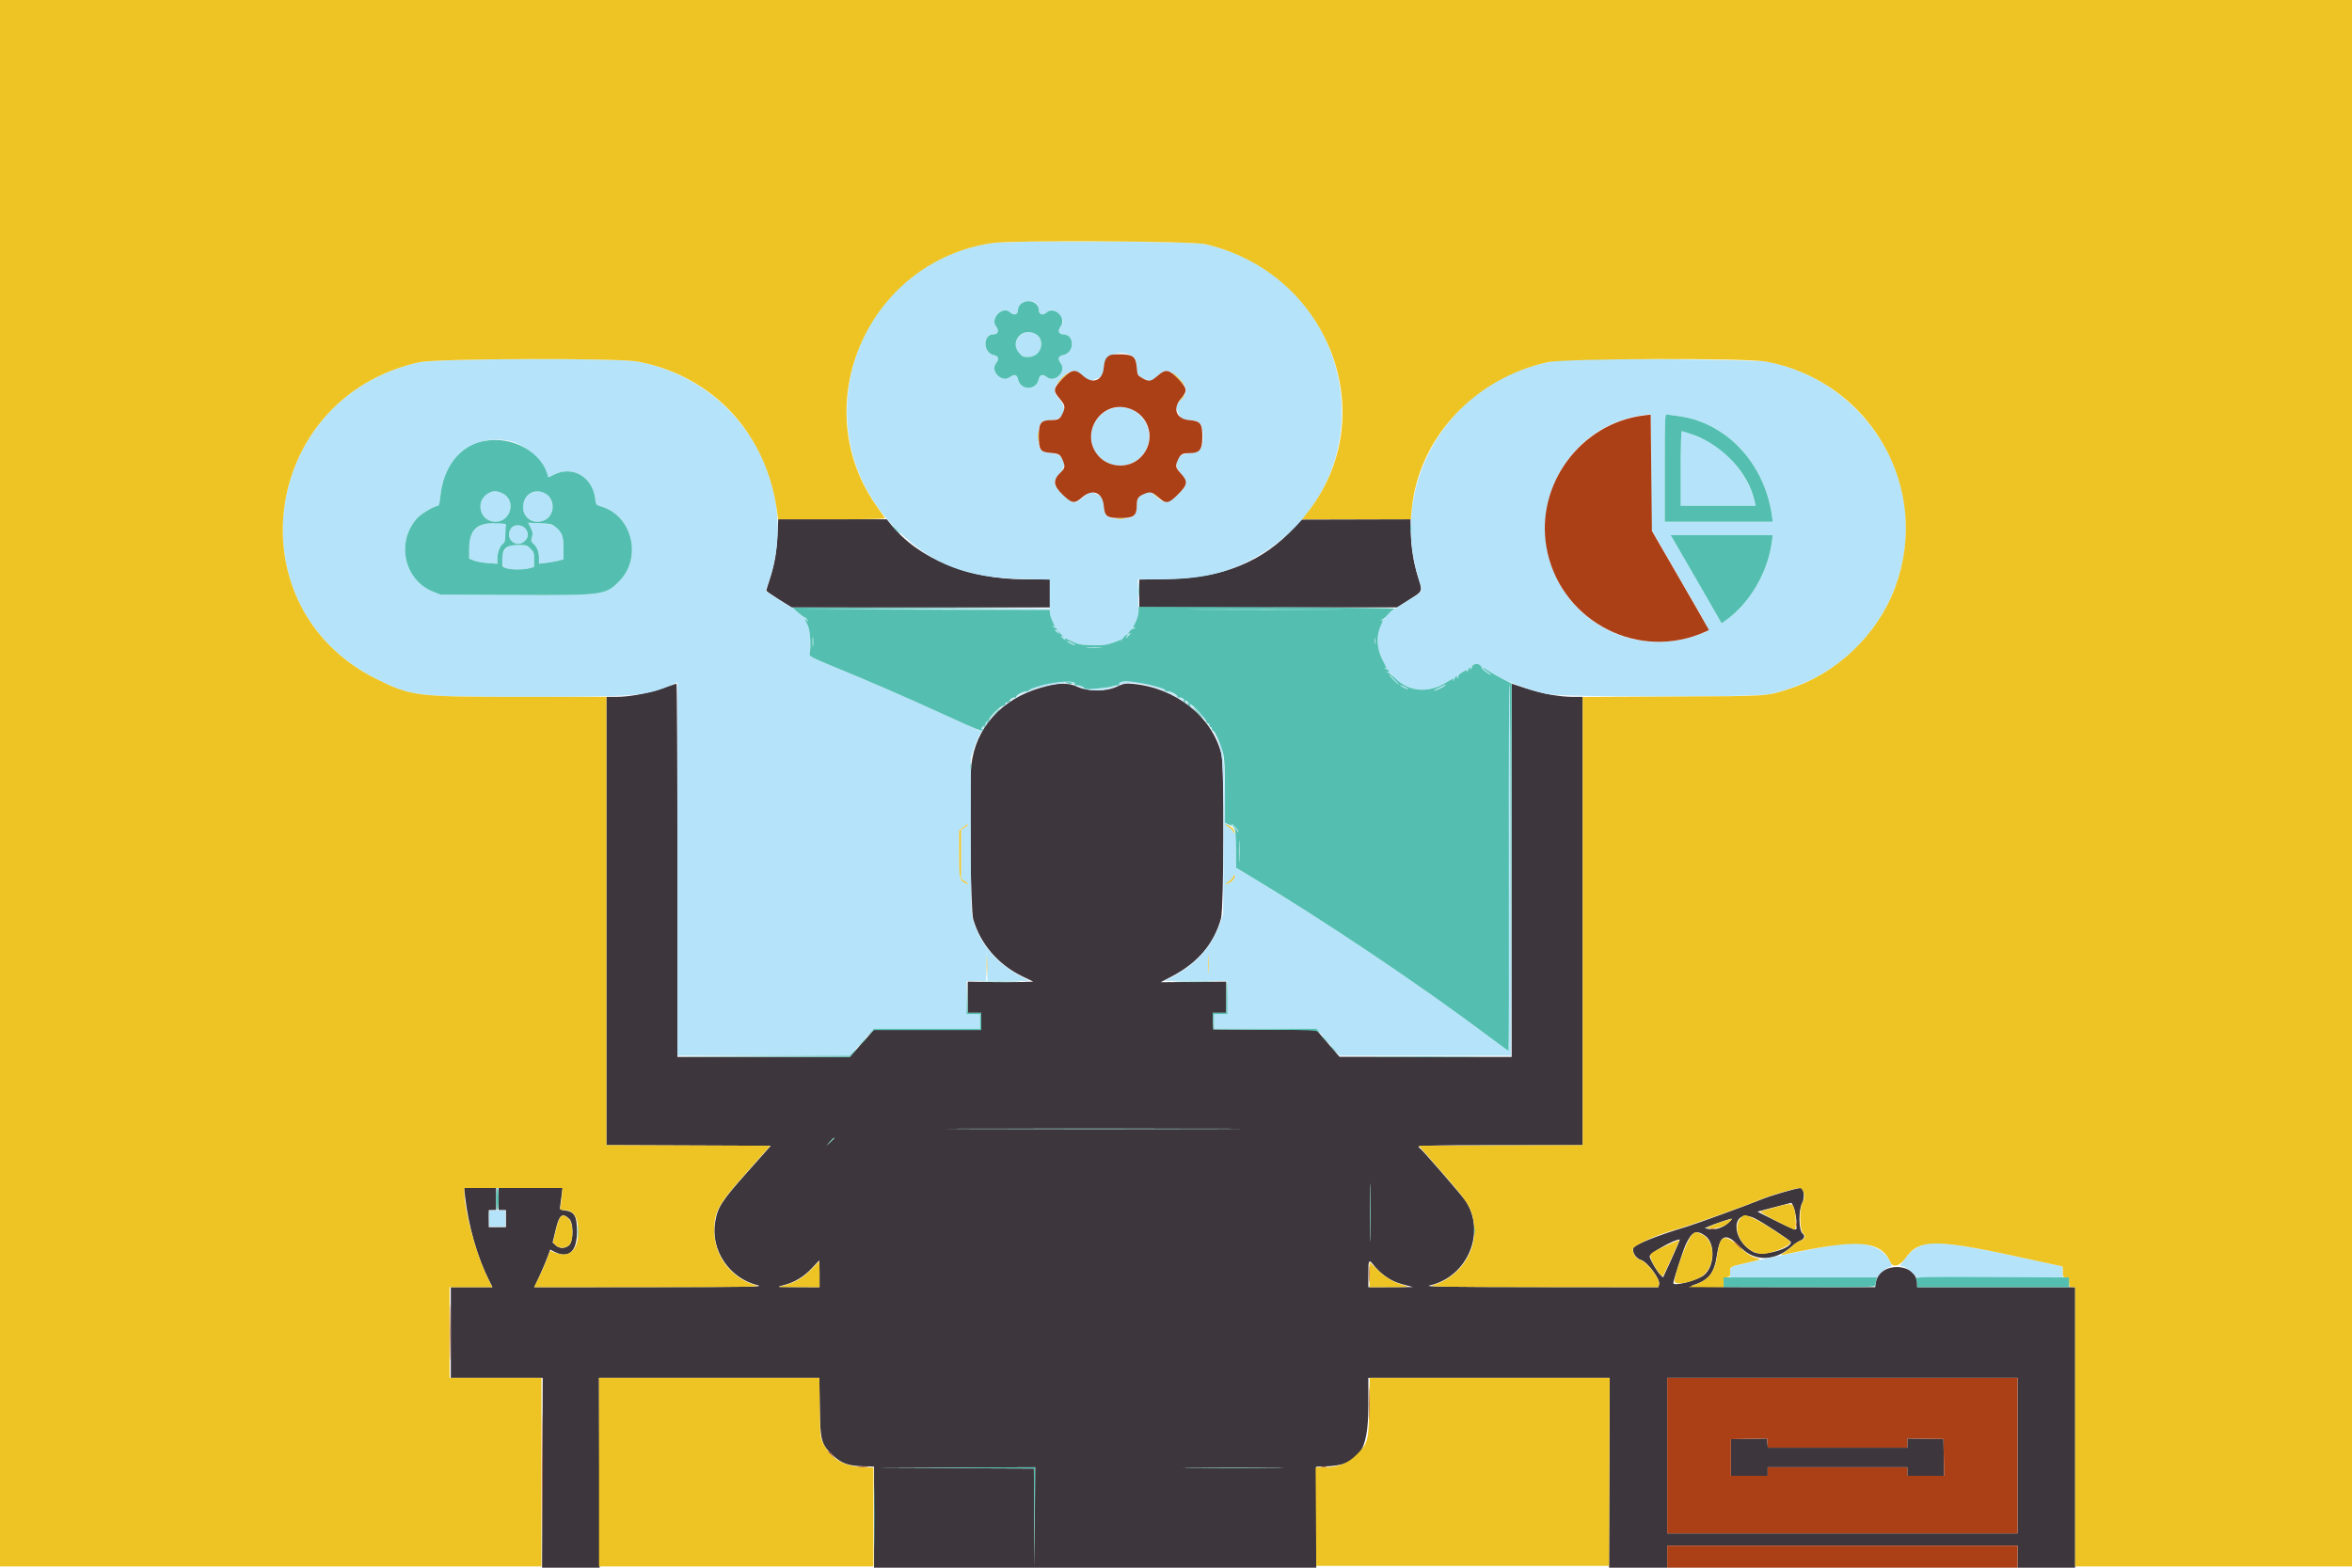 <svg id="svg" version="1.1" xmlns="http://www.w3.org/2000/svg" xmlns:xlink="http://www.w3.org/1999/xlink" width="400" height="266.667" viewBox="0, 0, 400,266.667"><g id="svgg"><path id="path0" d="M132.234 90.990 C 132.102 93.898,131.716 96.071,130.875 98.640 C 130.573 99.560,130.324 100.383,130.320 100.469 C 130.316 100.555,131.290 101.235,132.484 101.979 L 134.656 103.333 156.599 103.333 L 178.542 103.333 178.542 100.938 L 178.542 98.542 174.396 98.542 C 164.720 98.542,156.229 95.073,151.501 89.188 L 150.814 88.333 141.584 88.333 L 132.355 88.333 132.234 90.990 M220.208 89.637 C 214.869 95.495,208.102 98.277,198.698 98.482 L 193.750 98.589 193.750 100.961 L 193.750 103.333 215.677 103.323 L 237.604 103.313 239.688 101.984 C 242.038 100.483,241.947 100.723,241.151 98.125 C 240.396 95.665,239.993 93.136,239.940 90.542 L 239.896 88.334 230.625 88.357 L 221.354 88.380 220.208 89.637 M112.604 117.092 C 109.899 118.010,107.017 118.542,104.755 118.542 L 103.125 118.542 103.125 156.665 L 103.125 194.789 117.105 194.842 L 131.085 194.896 127.099 199.375 C 122.727 204.288,122.053 205.333,121.627 207.864 C 120.819 212.671,124.045 217.457,128.882 218.628 C 129.966 218.890,127.890 218.926,110.483 218.941 L 90.862 218.958 91.758 217.031 C 92.252 215.971,92.862 214.532,93.115 213.833 L 93.575 212.562 94.332 212.948 C 96.713 214.162,98.125 212.894,98.125 209.540 C 98.125 206.845,97.715 206.115,96.080 205.895 C 95.183 205.775,95.182 205.774,95.290 205.023 C 95.350 204.609,95.459 203.779,95.532 203.177 L 95.664 202.083 90.228 202.083 L 84.792 202.083 84.792 203.958 L 84.792 205.833 85.417 205.833 L 86.042 205.833 86.042 207.292 L 86.042 208.750 84.583 208.750 L 83.125 208.750 83.125 207.292 L 83.125 205.833 83.750 205.833 L 84.375 205.833 84.375 203.958 L 84.375 202.083 81.652 202.083 L 78.928 202.083 79.062 203.281 C 79.653 208.556,81.155 213.823,83.243 217.944 L 83.757 218.958 80.212 218.958 L 76.667 218.958 76.667 226.667 L 76.667 234.375 84.483 234.375 L 92.299 234.375 92.243 250.521 L 92.188 266.667 97.083 266.667 L 101.979 266.667 101.925 250.521 L 101.870 234.375 120.606 234.375 L 139.342 234.375 139.411 239.323 C 139.491 245.122,139.669 245.751,141.778 247.678 C 143.168 248.949,144.279 249.336,146.771 249.418 L 148.646 249.479 148.646 258.073 L 148.646 266.667 186.250 266.667 L 223.854 266.667 223.854 258.073 L 223.854 249.479 225.208 249.443 C 231.089 249.287,232.708 247.066,232.708 239.159 L 232.708 234.375 253.232 234.375 L 273.755 234.375 273.700 250.521 L 273.646 266.667 278.594 266.667 L 283.542 266.667 283.542 264.792 L 283.542 262.917 313.333 262.917 L 343.125 262.917 343.125 264.792 L 343.125 266.667 348.021 266.667 L 352.917 266.667 352.917 242.813 L 352.917 218.958 339.479 218.958 L 326.042 218.958 326.042 218.364 C 326.042 214.729,319.617 214.507,319.039 218.122 L 318.905 218.958 302.942 218.944 C 289.755 218.933,287.124 218.885,287.813 218.667 C 290.590 217.789,291.526 216.637,291.991 213.530 C 292.535 209.892,293.503 209.573,296.042 212.192 C 298.425 214.652,301.899 214.567,304.763 211.981 C 305.197 211.588,305.805 211.171,306.115 211.054 C 306.865 210.768,307.051 210.232,306.545 209.811 C 305.892 209.268,305.851 205.825,306.483 204.653 C 306.981 203.730,306.793 202.081,306.190 202.085 C 305.510 202.088,300.982 203.422,299.398 204.085 C 297.390 204.925,288.381 208.210,286.771 208.688 C 281.777 210.173,277.867 211.761,277.749 212.351 C 277.597 213.108,278.262 214.079,279.105 214.332 C 280.187 214.656,282.378 217.602,282.166 218.447 L 282.038 218.958 262.009 218.937 C 245.696 218.920,242.192 218.868,243.125 218.661 C 249.589 217.223,252.802 209.598,249.209 204.222 C 248.602 203.314,241.701 195.367,241.412 195.243 C 240.534 194.867,242.835 194.792,255.208 194.792 L 269.167 194.792 269.167 156.667 L 269.167 118.542 267.552 118.541 C 265.240 118.540,262.405 118.029,259.556 117.100 L 257.083 116.293 257.083 148.042 L 257.083 179.792 242.448 179.779 L 227.813 179.765 225.854 177.489 L 223.896 175.213 215.125 175.158 L 206.354 175.104 206.293 173.698 L 206.231 172.292 207.386 172.292 L 208.542 172.292 208.542 169.635 L 208.542 166.979 202.969 167.028 L 197.396 167.078 199.301 166.081 C 203.721 163.769,206.463 160.533,207.653 156.227 C 208.142 154.456,208.218 130.284,207.740 128.333 C 206.172 121.927,199.992 117.003,192.668 116.322 C 191.396 116.204,191.125 116.251,189.951 116.793 C 188.038 117.676,185.088 117.677,183.177 116.794 C 181.614 116.073,179.945 116.125,176.960 116.991 C 170.276 118.927,165.879 123.853,165.192 130.173 C 164.806 133.721,165.062 154.818,165.509 156.354 C 166.752 160.619,169.776 164.119,173.955 166.127 L 175.729 166.979 173.750 167.040 C 172.661 167.073,170.154 167.073,168.177 167.040 L 164.583 166.979 164.583 169.635 L 164.583 172.292 165.729 172.292 L 166.875 172.292 166.875 173.750 L 166.875 175.208 157.727 175.208 L 148.579 175.208 146.553 177.500 L 144.527 179.792 129.868 179.792 L 115.208 179.792 115.208 148.021 C 115.208 130.547,115.138 116.265,115.052 116.283 C 114.966 116.301,113.865 116.665,112.604 117.092 M206.198 192.031 C 195.112 192.061,176.971 192.061,165.885 192.031 C 154.799 192.001,163.870 191.977,186.042 191.977 C 208.214 191.977,217.284 192.001,206.198 192.031 M141.875 193.607 C 141.875 193.643,141.570 193.947,141.198 194.284 L 140.521 194.896 141.133 194.219 C 141.703 193.588,141.875 193.446,141.875 193.607 M233.073 210.260 C 233.039 212.466,233.011 210.661,233.011 206.250 C 233.011 201.839,233.039 200.034,233.073 202.240 C 233.106 204.445,233.106 208.055,233.073 210.260 M305.055 205.365 C 305.423 206.295,305.698 208.755,305.472 209.091 C 305.363 209.254,304.303 208.822,302.099 207.717 L 298.886 206.107 300.537 205.668 C 304.055 204.733,304.483 204.621,304.613 204.602 C 304.686 204.592,304.885 204.935,305.055 205.365 M298.333 207.195 C 299.547 207.751,304.579 211.047,304.582 211.288 C 304.594 212.442,299.765 213.750,298.271 212.998 C 294.296 210.996,294.357 205.375,298.333 207.195 M96.809 207.328 C 97.581 208.053,97.534 211.237,96.743 211.860 C 96.027 212.423,95.153 212.408,94.500 211.823 L 93.978 211.354 94.519 209.115 C 95.120 206.625,95.634 206.224,96.809 207.328 M293.923 208.014 C 293.037 208.838,291.713 209.261,290.646 209.061 L 289.901 208.921 290.627 208.601 C 291.513 208.212,294.191 207.312,294.479 207.307 C 294.594 207.305,294.343 207.623,293.923 208.014 M289.994 210.204 C 291.733 211.442,291.632 215.386,289.824 216.883 C 288.720 217.795,284.583 218.874,284.583 218.248 C 284.583 217.820,286.163 212.894,286.643 211.824 C 287.687 209.496,288.469 209.118,289.994 210.204 M284.317 214.060 L 282.834 217.286 282.405 216.884 C 281.845 216.358,280.704 214.419,280.547 213.726 C 280.437 213.243,284.662 210.855,285.660 210.836 C 285.737 210.835,285.132 212.285,284.317 214.060 M139.375 216.667 L 139.375 218.958 135.677 218.941 C 132.031 218.924,131.996 218.919,133.201 218.628 C 135.055 218.179,136.702 217.197,138.060 215.732 C 138.726 215.012,139.294 214.413,139.323 214.399 C 139.352 214.386,139.375 215.406,139.375 216.667 M235.007 216.629 C 236.267 217.648,237.208 218.122,238.781 218.534 L 240.313 218.935 236.510 218.947 L 232.708 218.958 232.708 216.806 C 232.708 214.250,232.774 214.137,233.629 215.217 C 233.990 215.673,234.610 216.309,235.007 216.629 M343.125 247.604 L 343.125 260.833 313.333 260.833 L 283.542 260.833 283.542 247.604 L 283.542 234.375 313.333 234.375 L 343.125 234.375 343.125 247.604 M297.448 244.745 L 294.375 244.803 294.375 247.922 L 294.375 251.042 297.500 251.042 L 300.625 251.042 300.625 250.313 L 300.625 249.583 312.500 249.583 L 324.375 249.583 324.375 250.313 L 324.375 251.042 327.505 251.042 L 330.636 251.042 330.578 247.905 L 330.521 244.768 327.448 244.728 L 324.375 244.688 324.375 245.469 L 324.375 246.250 312.512 246.250 L 300.649 246.250 300.585 245.469 L 300.521 244.688 297.448 244.745 M175.992 258.073 L 175.942 266.563 175.885 258.179 L 175.829 249.795 162.341 249.740 L 148.854 249.684 162.448 249.634 L 176.042 249.583 175.992 258.073 M216.719 249.739 C 212.909 249.771,206.674 249.771,202.865 249.739 C 199.055 249.708,202.172 249.682,209.792 249.682 C 217.411 249.682,220.529 249.708,216.719 249.739 " stroke="none" fill="#3d363d" fill-rule="evenodd"></path><path id="path1" d="M168.445 41.367 C 144.952 45.083,135.744 73.947,152.809 90.384 C 158.690 96.048,164.416 98.268,173.698 98.482 L 178.542 98.594 178.542 101.066 L 178.542 103.538 156.846 103.592 C 135.300 103.645,135.144 103.643,134.398 103.218 C 133.476 102.694,130.208 100.603,130.208 100.537 C 130.208 100.511,130.445 99.794,130.735 98.943 C 136.351 82.453,125.843 64.800,108.450 61.504 C 105.134 60.875,74.237 60.969,71.315 61.616 C 44.323 67.594,39.513 103.348,64.063 115.523 C 69.995 118.465,70.638 118.540,90.000 118.540 C 108.196 118.539,109.948 118.389,114.323 116.456 L 115.208 116.065 115.208 147.824 L 115.208 179.583 129.877 179.583 L 144.546 179.583 146.572 177.292 L 148.598 175.000 157.632 175.000 L 166.667 175.000 166.667 173.750 L 166.667 172.500 165.521 172.500 L 164.375 172.500 164.375 169.688 L 164.375 166.875 166.035 166.875 L 167.696 166.875 167.761 164.219 L 167.826 161.563 167.871 164.219 L 167.917 166.875 171.510 166.870 L 175.104 166.864 173.634 166.083 C 169.499 163.888,166.763 160.687,165.487 156.552 C 165.133 155.405,165.104 154.328,165.104 142.083 L 165.104 128.854 165.670 127.188 C 167.706 121.186,173.198 117.052,180.197 116.252 C 181.864 116.062,182.013 116.079,183.023 116.573 C 185.347 117.710,187.649 117.713,190.116 116.584 C 193.475 115.046,201.256 118.078,204.725 122.277 C 208.051 126.301,208.156 126.941,208.081 142.708 L 208.021 155.521 207.433 157.186 C 206.061 161.066,203.468 163.972,199.491 166.083 L 198.021 166.864 203.385 166.870 L 208.750 166.875 208.750 169.688 L 208.750 172.500 207.604 172.500 L 206.458 172.500 206.458 173.750 L 206.458 175.000 215.167 175.000 L 223.876 175.000 225.844 177.286 L 227.813 179.571 242.396 179.577 L 256.979 179.583 256.926 147.917 C 256.896 130.500,256.803 116.250,256.717 116.250 C 256.632 116.250,256.587 130.312,256.616 147.500 C 256.645 164.687,256.619 178.750,256.556 178.750 C 256.494 178.750,255.158 177.783,253.586 176.600 C 241.705 167.659,225.211 156.584,211.932 148.630 L 210.219 147.604 210.217 144.375 C 210.215 142.215,210.282 141.249,210.417 141.458 C 210.548 141.661,210.620 141.681,210.622 141.514 C 210.624 141.372,210.336 140.950,209.982 140.576 C 209.629 140.202,209.400 140.013,209.474 140.156 C 209.639 140.477,209.537 140.482,208.878 140.181 L 208.362 139.946 208.294 134.192 C 208.205 126.734,207.729 125.223,204.299 121.532 C 200.600 117.551,193.124 114.808,190.099 116.322 C 187.867 117.439,185.266 117.449,183.074 116.348 C 179.373 114.489,171.001 118.215,167.326 123.355 L 166.640 124.314 160.351 121.452 C 153.564 118.364,147.820 115.874,141.563 113.309 C 138.292 111.968,137.618 111.621,137.683 111.312 C 137.976 109.913,137.788 107.147,137.342 106.310 C 136.799 105.290,136.737 104.957,137.199 105.533 C 137.509 105.920,137.513 105.918,137.293 105.463 C 137.166 105.202,136.988 105.034,136.898 105.090 C 136.807 105.146,136.418 104.868,136.034 104.471 L 135.335 103.750 156.938 103.750 L 178.542 103.750 178.546 104.219 C 178.549 104.477,178.736 105.096,178.963 105.596 C 179.447 106.662,179.459 106.740,179.115 106.541 C 178.963 106.454,178.927 106.471,179.028 106.581 C 179.123 106.685,179.303 106.771,179.427 106.771 C 179.551 106.771,179.696 106.901,179.749 107.060 C 179.815 107.259,179.756 107.297,179.558 107.181 C 179.400 107.088,179.449 107.215,179.668 107.464 C 180.111 107.970,180.407 108.094,180.000 107.604 C 179.514 107.018,179.920 107.290,180.534 107.961 C 180.870 108.329,180.958 108.494,180.729 108.329 C 180.317 108.031,180.317 108.033,180.709 108.493 C 181.129 108.985,181.374 109.119,181.129 108.723 C 181.049 108.594,181.067 108.528,181.169 108.577 C 183.380 109.649,183.457 109.669,185.625 109.751 C 187.774 109.832,188.559 109.687,190.503 108.851 C 190.807 108.720,190.861 108.745,190.731 108.955 C 190.614 109.144,190.641 109.181,190.815 109.074 C 190.955 108.987,191.016 108.863,190.951 108.798 C 190.804 108.651,191.449 107.917,191.724 107.917 C 191.835 107.917,191.800 108.081,191.646 108.281 C 191.493 108.482,191.622 108.419,191.933 108.141 C 192.523 107.615,192.735 107.254,192.188 107.708 C 192.016 107.851,191.875 107.877,191.875 107.766 C 191.875 107.527,192.530 106.904,192.778 106.907 C 192.873 106.909,193.014 106.840,193.090 106.755 C 193.167 106.670,193.112 106.667,192.969 106.750 C 192.602 106.961,192.641 106.776,193.177 105.773 C 193.614 104.956,193.641 104.680,193.583 101.719 L 193.521 98.542 197.235 98.542 C 204.269 98.542,208.673 97.538,213.438 94.848 C 236.746 81.689,231.365 47.693,205.000 41.539 C 202.834 41.033,171.488 40.886,168.445 41.367 M176.394 51.790 C 176.544 51.995,176.667 52.420,176.667 52.734 C 176.667 53.520,177.370 53.737,178.000 53.145 C 178.684 52.502,179.235 52.607,180.080 53.542 C 180.951 54.507,180.991 54.744,180.402 55.492 C 179.832 56.216,180.025 56.875,180.808 56.875 C 182.789 56.875,182.808 59.985,180.830 60.390 C 179.944 60.571,179.818 61.021,180.425 61.842 C 181.425 63.195,179.371 65.192,178.049 64.151 C 177.309 63.570,176.819 63.703,176.649 64.531 C 176.258 66.444,173.533 66.444,173.142 64.531 C 172.972 63.700,172.505 63.579,171.716 64.163 C 170.365 65.162,168.353 63.117,169.390 61.799 C 169.972 61.059,169.839 60.569,169.010 60.399 C 167.160 60.021,167.114 56.875,168.959 56.875 C 169.767 56.875,169.968 56.228,169.389 55.492 C 168.345 54.165,170.542 51.970,171.765 53.119 C 172.431 53.745,173.125 53.536,173.125 52.709 C 173.125 51.401,175.600 50.705,176.394 51.790 M173.417 57.167 C 171.991 58.592,172.878 60.729,174.896 60.729 C 175.730 60.729,175.954 60.633,176.475 60.049 C 178.378 57.920,175.435 55.148,173.417 57.167 M192.357 60.451 C 193.103 60.848,193.320 61.294,193.327 62.448 C 193.334 63.730,193.645 64.136,194.945 64.565 L 195.822 64.855 196.761 63.990 C 198.168 62.693,198.868 62.760,200.450 64.342 C 202.032 65.924,202.099 66.624,200.802 68.031 L 199.937 68.969 200.227 69.847 C 200.655 71.146,201.062 71.457,202.344 71.465 C 204.098 71.476,204.583 72.101,204.583 74.350 C 204.583 76.384,204.116 76.935,202.264 77.082 C 200.070 77.258,199.368 78.956,200.833 80.545 C 202.100 81.919,202.016 82.515,200.331 84.134 C 198.660 85.738,197.857 85.771,196.474 84.291 C 195.915 83.692,195.514 83.628,194.645 83.999 C 193.541 84.470,193.333 84.779,193.333 85.958 C 193.333 87.792,192.792 88.229,190.521 88.229 C 188.249 88.229,187.708 87.792,187.708 85.958 C 187.708 84.779,187.501 84.470,186.396 83.999 C 185.500 83.616,185.241 83.686,184.221 84.583 C 182.833 85.806,182.334 85.737,180.694 84.097 C 179.041 82.444,178.965 81.893,180.208 80.545 C 181.664 78.965,180.971 77.258,178.802 77.083 C 176.880 76.928,176.563 76.531,176.563 74.282 C 176.563 72.003,176.971 71.458,178.682 71.458 C 180.829 71.458,181.658 69.618,180.237 68.004 C 178.974 66.569,179.032 65.963,180.583 64.367 C 182.154 62.752,182.861 62.681,184.287 63.996 C 185.218 64.854,185.244 64.863,186.002 64.598 C 187.533 64.064,187.708 63.857,187.708 62.583 C 187.708 60.536,190.293 59.351,192.357 60.451 M265.543 61.257 C 247.497 63.425,235.814 81.371,241.288 98.516 C 242.017 100.800,242.191 100.470,239.306 102.271 L 237.258 103.549 215.556 103.595 L 193.854 103.641 215.277 103.748 L 236.700 103.854 236.112 104.375 L 235.524 104.896 235.938 104.375 L 236.351 103.854 235.780 104.359 C 235.193 104.877,235.025 105.138,235.444 104.879 C 235.587 104.791,235.641 104.847,235.583 105.023 C 235.530 105.182,235.385 105.313,235.260 105.313 C 235.136 105.313,234.957 105.398,234.861 105.502 C 234.760 105.612,234.797 105.629,234.948 105.542 C 235.293 105.343,235.282 105.405,234.769 106.566 C 234.048 108.195,234.148 110.287,235.029 112.042 C 235.944 113.866,235.933 113.834,235.600 113.641 C 235.430 113.543,235.384 113.553,235.486 113.665 C 235.582 113.769,235.761 113.854,235.885 113.854 C 236.010 113.854,236.155 113.984,236.208 114.144 C 236.274 114.342,236.213 114.380,236.017 114.266 C 235.847 114.168,235.800 114.178,235.903 114.290 C 235.998 114.394,236.139 114.481,236.215 114.482 C 236.483 114.489,236.875 114.818,236.875 115.038 C 236.875 115.174,236.734 115.152,236.510 114.983 C 236.310 114.831,236.516 115.101,236.969 115.583 C 237.760 116.424,238.246 116.794,237.708 116.146 C 237.564 115.972,237.541 115.833,237.657 115.833 C 237.936 115.833,238.362 116.360,238.208 116.514 C 238.141 116.581,238.372 116.783,238.720 116.964 C 239.625 117.432,239.833 117.354,238.958 116.875 C 238.015 116.359,238.175 116.359,239.533 116.875 C 241.610 117.664,243.810 117.411,245.858 116.147 C 247.126 115.365,247.404 115.265,247.166 115.677 C 247.079 115.828,247.096 115.865,247.206 115.764 C 247.310 115.668,247.396 115.489,247.396 115.365 C 247.396 115.240,247.526 115.095,247.685 115.042 C 247.878 114.978,247.920 115.035,247.809 115.213 C 247.700 115.390,247.727 115.430,247.888 115.330 C 248.022 115.247,248.083 115.100,248.023 115.003 C 247.963 114.907,248.230 114.632,248.617 114.393 C 249.420 113.897,249.674 113.844,249.458 114.219 C 249.371 114.370,249.388 114.406,249.498 114.306 C 249.602 114.210,249.688 114.030,249.688 113.906 C 249.688 113.782,249.818 113.637,249.977 113.584 C 250.175 113.518,250.214 113.578,250.100 113.775 C 250.001 113.945,250.011 113.991,250.123 113.889 C 250.227 113.793,250.313 113.633,250.313 113.533 C 250.313 113.041,251.119 112.749,251.604 113.067 C 251.866 113.239,252.033 113.455,251.975 113.549 C 251.883 113.697,252.464 114.193,253.281 114.666 C 253.897 115.022,253.474 114.575,252.802 114.160 C 252.394 113.908,252.107 113.657,252.162 113.602 C 252.217 113.547,252.667 113.779,253.162 114.119 C 255.393 115.650,259.587 117.309,263.125 118.061 C 265.799 118.630,298.345 118.637,300.971 118.070 C 323.587 113.186,331.894 85.944,315.729 69.672 C 311.494 65.408,306.493 62.716,300.621 61.538 C 298.654 61.144,268.499 60.902,265.543 61.257 M189.524 69.395 C 185.504 70.338,184.215 75.339,187.308 77.987 C 190.511 80.729,195.428 78.466,195.412 74.257 C 195.400 71.095,192.496 68.697,189.524 69.395 M280.833 80.223 L 280.833 90.029 285.617 98.311 C 291.355 108.243,290.876 107.134,289.646 107.652 C 277.130 112.924,263.335 104.184,262.773 90.625 C 262.365 80.776,269.559 72.014,279.167 70.659 C 279.911 70.554,280.591 70.457,280.677 70.442 C 280.763 70.428,280.833 74.830,280.833 80.223 M285.104 70.733 C 293.424 71.678,300.109 78.685,301.349 87.760 L 301.484 88.750 292.304 88.750 L 283.125 88.750 283.125 79.569 C 283.125 70.926,283.146 70.395,283.490 70.490 C 283.690 70.545,284.417 70.655,285.104 70.733 M285.833 79.688 L 285.833 86.042 292.204 86.042 L 298.575 86.042 298.432 85.365 C 297.667 81.742,294.481 77.445,291.044 75.403 C 289.736 74.626,286.602 73.333,286.027 73.333 C 285.912 73.333,285.833 75.921,285.833 79.688 M86.708 75.026 C 89.468 75.611,92.655 78.619,93.239 81.191 C 93.245 81.215,93.706 81.005,94.264 80.722 C 97.347 79.161,100.751 81.124,101.206 84.725 C 101.354 85.887,101.358 85.893,102.272 86.163 C 107.569 87.725,109.266 94.930,105.273 98.910 C 102.934 101.241,102.626 101.281,87.456 101.207 L 74.896 101.146 73.646 100.643 C 68.703 98.656,67.296 92.184,70.932 88.159 C 71.636 87.379,73.881 86.042,74.486 86.042 C 74.647 86.042,74.788 85.497,74.878 84.531 C 75.514 77.691,80.477 73.704,86.708 75.026 M82.979 83.950 C 80.731 85.320,81.639 88.750,84.249 88.750 C 87.004 88.750,87.840 84.897,85.315 83.842 C 84.349 83.438,83.774 83.465,82.979 83.950 M90.302 83.865 C 88.523 84.743,88.468 87.537,90.211 88.439 C 91.982 89.355,93.958 88.221,93.958 86.288 C 93.958 84.206,92.103 82.976,90.302 83.865 M81.667 89.421 C 80.325 90.101,79.792 91.228,79.792 93.388 L 79.792 95.021 80.569 95.346 C 80.997 95.525,82.075 95.721,82.965 95.782 L 84.583 95.893 84.583 95.023 C 84.583 93.998,85.008 92.879,85.551 92.475 C 85.852 92.251,85.938 91.910,85.941 90.938 C 85.943 90.250,85.990 89.547,86.045 89.375 C 86.231 88.797,82.828 88.833,81.667 89.421 M90.255 89.789 C 90.610 90.507,90.647 90.780,90.470 91.359 C 90.285 91.960,90.314 92.114,90.669 92.436 C 91.333 93.037,91.667 93.865,91.667 94.914 L 91.667 95.891 92.848 95.752 C 93.498 95.675,94.436 95.511,94.932 95.386 L 95.833 95.159 95.833 93.235 C 95.833 90.084,94.898 89.106,91.773 88.991 L 89.825 88.919 90.255 89.789 M87.036 89.740 C 85.599 91.376,87.743 93.526,89.280 91.989 C 89.905 91.364,89.933 90.652,89.360 89.924 C 88.834 89.256,87.550 89.154,87.036 89.740 M301.333 92.135 C 300.668 97.364,297.520 102.711,293.425 105.569 L 292.787 106.014 288.750 98.997 C 286.529 95.137,284.579 91.768,284.415 91.510 L 284.119 91.042 292.796 91.042 L 301.473 91.042 301.333 92.135 M86.026 93.317 C 85.080 94.263,85.109 96.310,86.073 96.646 C 86.901 96.935,89.029 96.940,90.052 96.656 L 90.833 96.439 90.833 95.183 C 90.833 93.303,90.182 92.708,88.125 92.708 C 86.756 92.708,86.585 92.758,86.026 93.317 M138.192 109.167 C 138.192 109.911,138.229 110.216,138.276 109.844 C 138.322 109.471,138.322 108.862,138.276 108.490 C 138.229 108.117,138.192 108.422,138.192 109.167 M233.803 109.063 C 233.805 109.521,233.848 109.684,233.897 109.425 C 233.947 109.166,233.945 108.791,233.893 108.591 C 233.841 108.392,233.800 108.604,233.803 109.063 M181.458 109.061 C 181.458 109.203,182.734 109.836,182.829 109.740 C 182.874 109.695,182.584 109.502,182.185 109.312 C 181.785 109.121,181.458 109.008,181.458 109.061 M184.948 110.154 C 185.549 110.196,186.534 110.196,187.135 110.154 C 187.737 110.112,187.245 110.077,186.042 110.077 C 184.839 110.077,184.346 110.112,184.948 110.154 M244.688 116.993 C 244.115 117.269,243.767 117.496,243.915 117.497 C 244.220 117.500,245.833 116.711,245.833 116.558 C 245.833 116.433,245.914 116.402,244.688 116.993 M164.145 140.685 L 163.438 141.162 163.438 145.313 L 163.438 149.463 164.145 149.940 C 164.894 150.444,164.867 150.583,164.101 150.174 C 163.184 149.686,163.139 149.454,163.132 145.279 L 163.125 141.287 163.766 140.748 C 164.119 140.451,164.507 140.208,164.630 140.208 C 164.753 140.208,164.535 140.423,164.145 140.685 M209.430 140.509 C 209.990 140.568,210.209 140.892,210.063 141.447 C 209.933 141.946,209.931 141.946,209.765 141.496 C 209.673 141.248,209.290 140.846,208.913 140.604 C 208.537 140.362,208.417 140.233,208.646 140.317 C 208.875 140.401,209.228 140.488,209.430 140.509 M210.708 144.792 C 210.708 146.453,210.740 147.133,210.780 146.302 C 210.819 145.471,210.819 144.112,210.780 143.281 C 210.740 142.451,210.708 143.130,210.708 144.792 M209.900 149.362 C 209.824 149.601,209.492 149.936,209.162 150.106 C 208.279 150.563,208.119 150.482,208.928 149.989 C 209.313 149.754,209.677 149.376,209.736 149.148 C 209.796 148.920,209.888 148.777,209.941 148.830 C 209.995 148.883,209.976 149.123,209.900 149.362 M205.571 165.356 C 205.531 166.134,205.498 165.552,205.498 164.063 C 205.497 162.573,205.530 161.936,205.571 162.648 C 205.611 163.359,205.612 164.578,205.571 165.356 M83.215 206.109 C 83.152 206.271,83.130 206.908,83.165 207.525 L 83.229 208.646 84.583 208.646 L 85.938 208.646 85.938 207.292 L 85.938 205.938 84.633 205.875 C 83.656 205.829,83.299 205.888,83.215 206.109 M311.979 211.778 C 308.441 212.347,295.477 215.062,294.667 215.403 C 294.325 215.547,294.231 215.771,294.231 216.439 L 294.231 217.292 306.705 217.292 L 319.179 217.292 319.812 216.571 C 320.160 216.174,320.761 215.736,321.146 215.596 C 321.834 215.348,321.842 215.332,321.545 214.758 C 320.068 211.902,317.050 210.962,311.979 211.778 M327.361 211.658 C 326.143 211.948,324.829 212.897,323.956 214.116 L 323.103 215.307 323.747 215.474 C 324.101 215.566,324.751 216.012,325.192 216.466 L 325.993 217.292 338.413 217.292 L 350.833 217.292 350.833 216.354 C 350.833 215.839,350.795 215.417,350.748 215.417 C 350.701 215.417,348.568 214.956,346.008 214.392 C 333.924 211.731,329.671 211.108,327.361 211.658 " stroke="none" fill="#b5e4fa" fill-rule="evenodd"></path><path id="path2" d="M0.000 133.229 L 0.000 266.458 46.042 266.458 L 92.083 266.458 92.083 250.417 L 92.083 234.375 84.271 234.375 L 76.458 234.375 76.458 226.667 L 76.458 218.958 80.087 218.958 L 83.716 218.958 82.979 217.448 C 80.907 213.202,78.958 206.020,78.958 202.630 L 78.958 202.083 87.313 202.083 L 95.667 202.083 95.527 203.594 C 95.450 204.424,95.340 205.268,95.284 205.469 C 95.201 205.760,95.311 205.833,95.830 205.833 C 97.588 205.833,98.333 206.954,98.333 209.597 C 98.333 212.736,96.757 214.073,94.276 213.037 L 93.566 212.740 93.002 214.234 C 92.691 215.057,92.075 216.456,91.633 217.344 L 90.829 218.958 110.258 218.945 C 127.428 218.933,129.560 218.897,128.590 218.635 C 124.423 217.514,121.448 213.660,121.463 209.405 C 121.476 206.045,122.095 204.926,127.005 199.389 L 130.990 194.896 117.057 194.842 L 103.125 194.789 103.125 156.665 L 103.125 118.542 88.698 118.541 C 70.811 118.540,69.927 118.432,64.063 115.523 C 39.513 103.348,44.323 67.594,71.315 61.616 C 74.237 60.969,105.134 60.875,108.450 61.504 C 121.378 63.954,130.546 73.931,132.195 87.344 L 132.317 88.333 141.483 88.333 C 148.362 88.333,150.612 88.273,150.501 88.093 C 150.419 87.960,149.841 87.140,149.215 86.270 C 136.849 69.055,147.545 44.455,168.748 41.345 C 172.180 40.842,202.711 41.005,205.000 41.539 C 226.117 46.465,235.319 70.786,222.299 87.258 L 221.449 88.333 230.696 88.333 L 239.943 88.333 240.086 86.752 C 241.182 74.653,250.603 64.403,263.190 61.616 C 266.164 60.957,297.009 60.876,300.409 61.518 C 318.180 64.873,328.574 83.171,322.270 100.000 C 319.280 107.980,312.399 114.563,304.323 117.170 C 300.354 118.451,301.032 118.406,284.427 118.486 L 269.167 118.559 269.167 156.674 L 269.167 194.789 255.225 194.842 L 241.284 194.896 245.219 199.375 C 249.532 204.285,250.236 205.387,250.646 207.872 C 251.428 212.607,248.315 217.346,243.560 218.657 C 242.770 218.875,246.028 218.924,262.319 218.940 L 282.035 218.958 282.139 218.415 C 282.312 217.510,280.113 214.672,278.946 214.293 C 278.232 214.062,277.767 213.420,277.659 212.518 C 277.592 211.954,281.513 210.118,284.643 209.249 C 287.148 208.552,297.129 205.028,299.282 204.079 C 300.826 203.399,305.283 202.088,306.062 202.085 C 306.763 202.082,307.139 203.712,306.609 204.455 C 305.975 205.344,306.021 209.235,306.673 209.842 C 307.199 210.332,307.009 210.734,306.078 211.107 C 305.657 211.276,305.125 211.625,304.896 211.884 C 304.667 212.143,304.057 212.632,303.542 212.972 C 302.850 213.427,302.741 213.559,303.125 213.475 C 315.977 210.664,319.780 210.921,321.508 214.713 C 321.959 215.702,323.084 215.389,324.076 213.999 C 326.492 210.612,329.102 210.659,346.008 214.390 C 348.568 214.954,350.701 215.417,350.748 215.417 C 350.795 215.417,350.833 215.839,350.833 216.354 C 350.833 217.215,350.876 217.292,351.354 217.292 C 351.823 217.292,351.875 217.375,351.875 218.125 C 351.875 218.875,351.927 218.958,352.396 218.958 L 352.917 218.958 352.917 242.708 L 352.917 266.458 376.458 266.458 L 400.000 266.458 400.000 133.229 L 400.000 0.000 200.000 0.000 L 0.000 0.000 0.000 133.229 M180.625 64.271 C 180.119 64.786,179.752 65.208,179.809 65.208 C 179.866 65.208,180.327 64.786,180.833 64.271 C 181.339 63.755,181.707 63.333,181.649 63.333 C 181.592 63.333,181.131 63.755,180.625 64.271 M200.313 64.375 C 200.877 64.948,201.385 65.417,201.443 65.417 C 201.500 65.417,201.085 64.948,200.521 64.375 C 199.957 63.802,199.448 63.333,199.391 63.333 C 199.333 63.333,199.748 63.802,200.313 64.375 M200.716 67.969 L 200.104 68.646 200.781 68.034 C 201.154 67.697,201.458 67.393,201.458 67.357 C 201.458 67.196,201.286 67.338,200.716 67.969 M176.527 74.271 C 176.528 75.073,176.565 75.376,176.610 74.943 C 176.655 74.511,176.655 73.855,176.609 73.485 C 176.563 73.115,176.526 73.469,176.527 74.271 M196.042 83.815 C 196.042 83.851,196.346 84.156,196.719 84.492 L 197.396 85.104 196.784 84.427 C 196.214 83.796,196.042 83.654,196.042 83.815 M189.952 88.276 C 190.326 88.322,190.889 88.321,191.202 88.274 C 191.515 88.226,191.208 88.188,190.521 88.190 C 189.833 88.191,189.577 88.230,189.952 88.276 M163.766 140.748 L 163.125 141.287 163.132 145.279 C 163.139 149.454,163.184 149.686,164.101 150.174 C 164.867 150.583,164.894 150.444,164.145 149.940 L 163.438 149.463 163.438 145.313 L 163.438 141.162 164.145 140.685 C 164.535 140.423,164.753 140.208,164.630 140.208 C 164.507 140.208,164.119 140.451,163.766 140.748 M208.913 140.627 C 209.290 140.857,209.682 141.255,209.786 141.512 C 209.889 141.769,209.977 141.839,209.980 141.667 C 209.989 141.258,209.592 140.753,209.024 140.451 C 208.266 140.047,208.182 140.181,208.913 140.627 M209.736 149.148 C 209.677 149.376,209.313 149.754,208.928 149.989 C 208.119 150.482,208.279 150.563,209.162 150.106 C 209.711 149.823,210.175 149.063,209.941 148.830 C 209.888 148.777,209.796 148.920,209.736 149.148 M205.498 164.063 C 205.498 165.552,205.531 166.134,205.571 165.356 C 205.612 164.578,205.611 163.359,205.571 162.648 C 205.530 161.936,205.497 162.573,205.498 164.063 M167.789 164.271 C 167.790 165.760,167.823 166.342,167.863 165.564 C 167.903 164.786,167.903 163.567,167.862 162.856 C 167.822 162.145,167.789 162.781,167.789 164.271 M302.083 205.306 C 300.766 205.665,299.547 206.010,299.375 206.074 C 299.102 206.175,304.787 209.167,305.252 209.167 C 305.475 209.167,305.452 206.966,305.219 205.960 C 304.904 204.602,304.772 204.575,302.083 205.306 M295.956 207.308 C 294.375 209.187,296.579 212.955,299.449 213.278 C 300.896 213.442,304.839 211.832,304.467 211.230 C 304.237 210.859,299.866 208.044,298.507 207.393 C 296.663 206.509,296.629 206.508,295.956 207.308 M94.568 209.109 L 94.033 211.343 94.532 211.842 C 95.142 212.453,96.350 212.356,96.927 211.650 C 97.544 210.895,97.446 208.052,96.780 207.386 C 95.633 206.239,95.170 206.600,94.568 209.109 M293.229 207.702 C 292.542 207.909,291.557 208.271,291.042 208.504 L 290.104 208.929 291.206 208.944 C 292.390 208.959,293.562 208.492,294.251 207.731 C 294.469 207.489,294.610 207.299,294.564 207.308 C 294.517 207.316,293.917 207.494,293.229 207.702 M287.753 210.056 C 286.915 210.948,284.792 216.611,284.792 217.953 C 284.792 218.665,287.554 218.205,289.250 217.211 C 291.742 215.750,291.900 211.172,289.498 210.009 C 288.395 209.475,288.297 209.478,287.753 210.056 M292.623 211.094 C 292.456 211.352,292.214 212.359,292.085 213.333 C 291.688 216.328,290.687 217.670,288.167 218.585 L 287.188 218.941 290.156 218.950 L 293.125 218.958 293.125 218.139 C 293.125 217.403,293.183 217.313,293.690 217.253 C 294.196 217.194,294.253 217.106,294.237 216.402 C 294.216 215.423,294.132 215.470,297.165 214.788 C 299.255 214.318,299.580 214.196,299.063 214.077 C 297.890 213.807,297.188 213.373,295.696 211.999 C 294.024 210.460,293.192 210.215,292.623 211.094 M283.125 211.987 C 281.294 212.823,280.714 213.183,280.663 213.517 C 280.554 214.237,282.466 217.391,282.807 217.053 C 282.995 216.866,285.660 211.004,285.583 210.944 C 285.549 210.917,284.443 211.387,283.125 211.987 M138.083 215.819 C 136.683 217.275,135.412 218.065,133.667 218.565 L 132.396 218.929 135.885 218.943 L 139.375 218.958 139.375 216.771 C 139.375 215.568,139.352 214.584,139.323 214.584 C 139.294 214.585,138.736 215.141,138.083 215.819 M232.917 216.814 L 232.917 218.958 236.406 218.945 C 239.798 218.931,239.865 218.923,238.805 218.637 C 237.059 218.167,235.662 217.348,234.242 215.962 L 232.917 214.670 232.917 216.814 M101.875 250.417 L 101.875 266.458 125.208 266.458 L 148.542 266.458 148.542 258.049 L 148.542 249.640 146.563 249.537 C 143.347 249.368,141.272 248.083,139.960 245.445 C 139.504 244.530,139.476 244.215,139.414 239.427 L 139.348 234.375 120.612 234.375 L 101.875 234.375 101.875 250.417 M232.867 239.219 C 232.767 245.076,232.657 245.499,230.733 247.427 C 229.211 248.953,227.589 249.583,225.184 249.583 L 223.745 249.583 223.800 257.969 L 223.854 266.354 248.750 266.354 L 273.646 266.354 273.699 250.365 L 273.753 234.375 253.351 234.375 L 232.950 234.375 232.867 239.219 " stroke="none" fill="#eec424" fill-rule="evenodd"></path><path id="path3" d="M188.847 60.396 C 188.109 60.714,187.816 61.276,187.708 62.578 C 187.532 64.721,185.816 65.405,184.247 63.958 C 182.873 62.692,182.276 62.776,180.658 64.461 C 179.104 66.079,179.051 66.475,180.208 67.813 C 181.094 68.836,181.190 69.217,180.793 70.146 C 180.323 71.247,180.011 71.458,178.850 71.458 C 177.026 71.458,176.667 71.902,176.667 74.159 C 176.667 76.541,176.915 76.898,178.663 77.037 C 180.078 77.149,180.327 77.299,180.741 78.290 C 181.170 79.316,181.120 79.638,180.432 80.298 C 178.990 81.679,179.077 82.579,180.813 84.234 C 182.332 85.684,182.744 85.725,184.087 84.562 C 185.810 83.071,187.526 83.766,187.709 86.030 C 187.857 87.852,188.227 88.125,190.553 88.125 C 192.821 88.125,193.333 87.729,193.333 85.979 C 193.333 84.778,193.536 84.472,194.645 83.999 C 195.597 83.593,196.050 83.705,197.003 84.583 C 198.297 85.775,198.732 85.712,200.347 84.097 C 202.001 82.444,202.076 81.893,200.833 80.545 C 199.938 79.574,199.863 79.299,200.249 78.395 C 200.720 77.291,201.029 77.083,202.208 77.083 C 204.037 77.083,204.479 76.540,204.479 74.295 C 204.479 72.008,204.168 71.614,202.239 71.458 C 200.050 71.282,199.366 69.508,200.833 67.813 C 201.991 66.475,201.937 66.079,200.384 64.461 C 198.777 62.788,198.236 62.712,196.820 63.958 C 195.731 64.918,195.417 64.961,194.271 64.314 C 193.464 63.858,193.434 63.802,193.333 62.552 C 193.185 60.716,192.762 60.337,190.779 60.267 C 189.950 60.237,189.080 60.296,188.847 60.396 M191.925 69.452 C 195.627 70.567,196.723 75.171,193.925 77.854 C 192.002 79.697,188.774 79.617,186.938 77.682 C 183.451 74.007,187.093 67.998,191.925 69.452 M279.545 70.667 C 268.812 72.008,261.133 82.413,262.999 93.085 C 265.098 105.096,277.676 112.255,289.005 107.886 C 289.896 107.542,290.625 107.214,290.625 107.157 C 290.625 107.100,288.445 103.286,285.781 98.683 L 280.938 90.313 280.833 80.416 L 280.729 70.519 279.545 70.667 M305.465 208.333 C 305.465 208.734,305.508 208.898,305.560 208.698 C 305.613 208.497,305.613 208.169,305.560 207.969 C 305.508 207.768,305.465 207.932,305.465 208.333 M290.885 209.102 C 291.086 209.154,291.414 209.154,291.615 209.102 C 291.815 209.050,291.651 209.007,291.250 209.007 C 290.849 209.007,290.685 209.050,290.885 209.102 M295.417 211.771 C 295.805 212.172,296.170 212.500,296.228 212.500 C 296.285 212.500,296.014 212.172,295.625 211.771 C 295.236 211.370,294.871 211.042,294.814 211.042 C 294.757 211.042,295.028 211.370,295.417 211.771 M232.786 216.771 C 232.787 218.031,232.821 218.520,232.863 217.857 C 232.904 217.194,232.904 216.163,232.862 215.565 C 232.820 214.968,232.786 215.510,232.786 216.771 M76.553 226.667 C 76.553 230.964,76.580 232.721,76.614 230.573 C 76.648 228.424,76.648 224.909,76.614 222.760 C 76.580 220.612,76.553 222.370,76.553 226.667 M92.182 250.313 C 92.182 259.135,92.208 262.714,92.240 258.266 C 92.271 253.817,92.271 246.598,92.239 242.224 C 92.208 237.850,92.182 241.490,92.182 250.313 M232.797 238.854 C 232.797 241.375,232.827 242.378,232.864 241.082 C 232.901 239.787,232.900 237.724,232.864 236.499 C 232.827 235.273,232.797 236.333,232.797 238.854 M283.542 247.604 L 283.542 260.833 313.333 260.833 L 343.125 260.833 343.125 247.604 L 343.125 234.375 313.333 234.375 L 283.542 234.375 283.542 247.604 M312.512 246.250 L 324.375 246.250 324.375 245.469 L 324.375 244.688 327.448 244.728 L 330.521 244.768 330.578 247.905 L 330.636 251.042 327.505 251.042 L 324.375 251.042 324.375 250.313 L 324.375 249.583 312.500 249.583 L 300.625 249.583 300.625 250.313 L 300.625 251.042 297.500 251.042 L 294.375 251.042 294.375 247.922 L 294.375 244.803 297.448 244.745 L 300.521 244.688 300.585 245.469 L 300.649 246.250 312.512 246.250 M140.833 246.940 C 140.833 246.976,141.138 247.281,141.510 247.617 L 142.188 248.229 141.576 247.552 C 141.005 246.921,140.833 246.779,140.833 246.940 M145.985 249.525 C 146.355 249.571,147.011 249.572,147.443 249.527 C 147.876 249.482,147.573 249.444,146.771 249.443 C 145.969 249.442,145.615 249.479,145.985 249.525 M224.742 249.522 C 225.001 249.572,225.376 249.570,225.575 249.518 C 225.775 249.466,225.563 249.425,225.104 249.428 C 224.646 249.430,224.483 249.473,224.742 249.522 M283.542 264.792 L 283.542 266.667 313.333 266.667 L 343.125 266.667 343.125 264.792 L 343.125 262.917 313.333 262.917 L 283.542 262.917 283.542 264.792 " stroke="none" fill="#ab4017" fill-rule="evenodd"></path><path id="path4" d="M173.698 51.661 C 173.312 51.966,173.125 52.308,173.125 52.709 C 173.125 53.536,172.431 53.745,171.765 53.119 C 170.542 51.970,168.345 54.165,169.389 55.492 C 169.968 56.228,169.767 56.875,168.959 56.875 C 167.114 56.875,167.160 60.021,169.010 60.399 C 169.839 60.569,169.972 61.059,169.390 61.799 C 168.353 63.117,170.365 65.162,171.716 64.163 C 172.505 63.579,172.972 63.700,173.142 64.531 C 173.533 66.444,176.258 66.444,176.649 64.531 C 176.819 63.703,177.309 63.570,178.049 64.151 C 179.371 65.192,181.425 63.195,180.425 61.842 C 179.818 61.021,179.944 60.571,180.830 60.390 C 182.808 59.985,182.789 56.875,180.808 56.875 C 180.025 56.875,179.832 56.216,180.402 55.492 C 181.473 54.131,179.255 51.965,178.000 53.145 C 177.370 53.737,176.667 53.520,176.667 52.734 C 176.667 51.399,174.858 50.746,173.698 51.661 M176.011 56.755 C 177.937 57.751,177.101 60.729,174.896 60.729 C 174.062 60.729,173.838 60.633,173.316 60.049 C 171.677 58.214,173.805 55.614,176.011 56.755 M283.125 79.569 L 283.125 88.750 292.304 88.750 L 301.484 88.750 301.349 87.760 C 300.109 78.685,293.424 71.678,285.104 70.733 C 284.417 70.655,283.690 70.545,283.490 70.490 C 283.146 70.395,283.125 70.926,283.125 79.569 M287.876 73.919 C 293.022 75.740,297.403 80.491,298.432 85.365 L 298.575 86.042 292.204 86.042 L 285.833 86.042 285.833 79.688 C 285.833 75.921,285.912 73.333,286.027 73.333 C 286.133 73.333,286.965 73.597,287.876 73.919 M82.292 75.020 C 78.191 75.821,75.349 79.467,74.878 84.531 C 74.788 85.497,74.647 86.042,74.486 86.042 C 73.881 86.042,71.636 87.379,70.932 88.159 C 67.296 92.184,68.703 98.656,73.646 100.643 L 74.896 101.146 87.456 101.207 C 102.626 101.281,102.934 101.241,105.273 98.910 C 109.266 94.930,107.569 87.725,102.272 86.163 C 101.358 85.893,101.354 85.887,101.206 84.725 C 100.751 81.124,97.347 79.161,94.264 80.722 C 93.706 81.005,93.245 81.215,93.239 81.191 C 92.272 76.938,87.177 74.066,82.292 75.020 M85.315 83.842 C 87.840 84.897,87.004 88.750,84.249 88.750 C 81.639 88.750,80.731 85.320,82.979 83.950 C 83.774 83.465,84.349 83.438,85.315 83.842 M92.582 83.858 C 94.390 84.715,94.466 87.529,92.706 88.439 C 90.934 89.355,88.958 88.221,88.958 86.288 C 88.958 84.206,90.764 82.995,92.582 83.858 M86.045 89.375 C 85.990 89.547,85.943 90.250,85.941 90.938 C 85.938 91.910,85.852 92.251,85.551 92.475 C 85.008 92.879,84.583 93.998,84.583 95.023 L 84.583 95.893 82.965 95.782 C 82.075 95.721,80.997 95.525,80.569 95.346 L 79.792 95.021 79.792 93.388 C 79.792 90.139,81.090 88.897,84.375 89.005 C 85.839 89.052,86.128 89.117,86.045 89.375 M94.308 89.498 C 95.541 90.413,95.833 91.128,95.833 93.235 L 95.833 95.159 94.932 95.386 C 94.436 95.511,93.498 95.675,92.848 95.752 L 91.667 95.891 91.667 94.914 C 91.667 93.865,91.333 93.037,90.669 92.436 C 90.314 92.114,90.285 91.960,90.470 91.359 C 90.647 90.780,90.610 90.507,90.255 89.789 L 89.825 88.919 91.773 88.991 C 93.349 89.049,93.832 89.146,94.308 89.498 M239.844 89.896 C 239.847 90.354,239.889 90.517,239.939 90.258 C 239.989 89.999,239.987 89.624,239.935 89.425 C 239.883 89.225,239.842 89.438,239.844 89.896 M89.360 89.924 C 89.933 90.652,89.905 91.364,89.280 91.989 C 87.743 93.526,85.599 91.376,87.036 89.740 C 87.550 89.154,88.834 89.256,89.360 89.924 M152.292 90.104 C 152.680 90.505,153.045 90.833,153.103 90.833 C 153.160 90.833,152.889 90.505,152.500 90.104 C 152.111 89.703,151.746 89.375,151.689 89.375 C 151.632 89.375,151.903 89.703,152.292 90.104 M284.415 91.510 C 284.579 91.768,286.529 95.137,288.750 98.997 L 292.787 106.014 293.425 105.569 C 297.520 102.711,300.668 97.364,301.333 92.135 L 301.473 91.042 292.796 91.042 L 284.119 91.042 284.415 91.510 M90.224 93.317 C 90.763 93.856,90.833 94.072,90.833 95.183 L 90.833 96.439 90.052 96.656 C 89.029 96.940,86.901 96.935,86.073 96.646 C 85.436 96.424,85.417 96.382,85.417 95.172 C 85.417 93.304,86.072 92.708,88.125 92.708 C 89.494 92.708,89.665 92.758,90.224 93.317 M193.617 100.417 C 193.617 101.505,193.652 101.951,193.695 101.406 C 193.738 100.862,193.738 99.971,193.695 99.427 C 193.652 98.883,193.617 99.328,193.617 100.417 M193.623 104.066 C 193.610 104.527,193.399 105.297,193.154 105.777 C 192.640 106.783,192.607 106.958,192.969 106.750 C 193.120 106.663,193.156 106.679,193.056 106.790 C 192.960 106.894,192.819 106.962,192.743 106.942 C 192.545 106.889,191.875 107.525,191.875 107.766 C 191.875 107.877,192.039 107.842,192.240 107.688 C 192.440 107.534,192.377 107.663,192.099 107.975 C 191.574 108.564,191.212 108.777,191.667 108.229 C 191.809 108.057,191.835 107.917,191.724 107.917 C 191.486 107.917,190.877 108.556,190.831 108.854 C 190.813 108.969,190.745 109.109,190.678 109.167 C 190.612 109.224,190.635 109.138,190.730 108.975 C 190.864 108.744,190.815 108.717,190.503 108.851 C 188.559 109.687,187.774 109.832,185.625 109.751 C 183.457 109.669,183.380 109.649,181.169 108.577 C 181.066 108.528,181.059 108.616,181.153 108.775 C 181.246 108.933,181.118 108.884,180.869 108.666 C 180.329 108.192,180.263 107.957,180.781 108.352 C 180.982 108.505,180.870 108.329,180.534 107.961 C 179.880 107.246,179.555 107.052,180.023 107.656 C 180.253 107.953,180.219 107.947,179.840 107.624 C 179.348 107.204,179.214 106.959,179.610 107.204 C 179.753 107.292,179.808 107.236,179.749 107.060 C 179.696 106.901,179.551 106.771,179.427 106.771 C 179.303 106.771,179.123 106.685,179.028 106.581 C 178.927 106.471,178.963 106.454,179.115 106.541 C 179.459 106.740,179.447 106.662,178.963 105.596 C 178.736 105.096,178.549 104.477,178.546 104.219 L 178.542 103.750 156.927 103.699 L 135.313 103.649 156.979 103.542 L 178.646 103.435 156.723 103.384 L 134.801 103.333 135.766 104.219 C 136.297 104.706,136.807 105.082,136.901 105.054 C 136.994 105.027,137.173 105.214,137.297 105.471 C 137.514 105.919,137.510 105.922,137.199 105.533 C 136.737 104.957,136.799 105.290,137.342 106.310 C 137.788 107.147,137.976 109.913,137.683 111.312 C 137.618 111.621,138.292 111.968,141.563 113.309 C 147.813 115.871,153.570 118.367,160.208 121.394 C 166.759 124.380,166.998 124.473,167.215 124.122 C 167.300 123.985,167.260 123.953,167.116 124.043 C 166.740 124.275,166.833 123.835,167.227 123.515 C 167.528 123.272,167.554 123.273,167.404 123.522 C 167.286 123.716,167.305 123.766,167.459 123.671 C 167.586 123.593,167.643 123.406,167.586 123.256 C 167.528 123.106,167.649 122.851,167.855 122.690 C 168.204 122.415,168.208 122.424,167.917 122.813 C 167.629 123.196,167.633 123.207,167.956 122.954 C 168.150 122.802,168.266 122.566,168.213 122.429 C 168.088 122.104,170.263 119.958,170.634 120.041 C 170.790 120.076,170.923 119.964,170.929 119.792 C 170.934 119.620,171.096 119.478,171.288 119.477 C 171.480 119.475,171.714 119.390,171.808 119.287 C 171.907 119.179,171.847 119.165,171.667 119.253 C 171.495 119.338,171.581 119.208,171.857 118.965 C 172.134 118.722,172.490 118.573,172.649 118.634 C 172.808 118.695,172.883 118.656,172.816 118.547 C 172.654 118.285,174.331 117.438,174.719 117.587 C 174.885 117.651,174.967 117.616,174.901 117.508 C 174.835 117.401,175.536 117.075,176.460 116.783 C 179.578 115.798,183.324 115.631,182.786 116.501 C 182.700 116.640,182.739 116.672,182.886 116.582 C 183.019 116.499,183.454 116.550,183.853 116.695 C 184.252 116.839,184.492 117.011,184.385 117.077 C 183.920 117.365,188.096 117.098,189.015 116.782 C 189.561 116.593,190.115 116.505,190.245 116.585 C 190.386 116.672,190.424 116.638,190.339 116.501 C 190.075 116.074,191.039 115.786,192.265 115.926 C 195.035 116.242,198.444 117.152,198.220 117.515 C 198.156 117.619,198.240 117.651,198.406 117.587 C 198.830 117.425,200.468 118.290,200.288 118.582 C 200.201 118.722,200.238 118.756,200.380 118.668 C 200.674 118.487,201.512 118.912,201.357 119.163 C 201.294 119.264,201.353 119.414,201.487 119.497 C 201.639 119.591,201.675 119.557,201.582 119.407 C 201.350 119.032,201.790 119.125,202.110 119.519 C 202.357 119.823,202.353 119.846,202.083 119.688 C 201.814 119.529,201.810 119.552,202.057 119.856 C 202.366 120.237,202.605 120.339,202.396 120.000 C 202.325 119.885,202.346 119.792,202.442 119.792 C 202.772 119.792,205.231 122.431,205.168 122.716 C 205.133 122.873,205.245 123.008,205.417 123.016 C 205.589 123.024,205.717 123.189,205.702 123.382 C 205.686 123.576,205.780 123.714,205.910 123.690 C 206.040 123.666,206.133 123.809,206.117 124.008 C 206.102 124.207,206.175 124.317,206.279 124.253 C 206.539 124.092,207.644 126.583,208.021 128.179 C 208.247 129.140,208.328 130.841,208.330 134.706 L 208.333 139.933 208.864 140.175 C 209.538 140.482,209.640 140.479,209.474 140.156 C 209.400 140.013,209.629 140.202,209.982 140.576 C 210.336 140.950,210.625 141.372,210.624 141.514 C 210.624 141.655,210.438 141.466,210.211 141.094 C 209.984 140.721,209.744 140.417,209.679 140.417 C 209.613 140.417,209.706 140.625,209.884 140.880 C 210.142 141.248,210.209 141.984,210.214 144.473 L 210.219 147.604 211.932 148.630 C 225.211 156.584,241.705 167.659,253.586 176.600 C 255.158 177.783,256.494 178.750,256.556 178.750 C 256.619 178.750,256.645 164.687,256.616 147.500 C 256.587 130.312,256.633 116.250,256.718 116.250 C 256.804 116.250,256.898 130.477,256.927 147.865 L 256.981 179.479 257.032 147.867 L 257.083 116.255 255.573 115.496 C 254.742 115.078,253.657 114.459,253.162 114.119 C 252.667 113.779,252.217 113.547,252.162 113.602 C 252.107 113.657,252.394 113.908,252.802 114.160 C 253.474 114.575,253.897 115.022,253.281 114.666 C 252.464 114.193,251.883 113.697,251.975 113.549 C 252.033 113.455,251.866 113.239,251.604 113.067 C 251.119 112.749,250.313 113.041,250.313 113.533 C 250.313 113.633,250.227 113.793,250.123 113.889 C 250.011 113.991,250.001 113.945,250.100 113.775 C 250.214 113.578,250.175 113.518,249.977 113.584 C 249.818 113.637,249.688 113.782,249.688 113.906 C 249.688 114.030,249.602 114.210,249.498 114.306 C 249.388 114.406,249.371 114.370,249.458 114.219 C 249.674 113.844,249.420 113.897,248.617 114.393 C 248.230 114.632,247.963 114.907,248.023 115.003 C 248.083 115.100,248.022 115.247,247.888 115.330 C 247.727 115.430,247.700 115.390,247.809 115.213 C 247.920 115.035,247.878 114.978,247.685 115.042 C 247.526 115.095,247.396 115.240,247.396 115.365 C 247.396 115.489,247.310 115.668,247.206 115.764 C 247.096 115.865,247.079 115.828,247.166 115.677 C 247.404 115.265,247.126 115.365,245.858 116.147 C 242.959 117.937,239.606 117.666,237.350 115.459 C 236.802 114.924,236.292 114.484,236.215 114.482 C 236.139 114.481,235.998 114.394,235.903 114.290 C 235.800 114.178,235.847 114.168,236.017 114.266 C 236.213 114.380,236.274 114.342,236.208 114.144 C 236.155 113.984,236.010 113.854,235.885 113.854 C 235.761 113.854,235.582 113.769,235.486 113.665 C 235.384 113.553,235.430 113.543,235.600 113.641 C 235.933 113.834,235.944 113.866,235.029 112.042 C 234.148 110.287,234.048 108.195,234.769 106.566 C 235.282 105.405,235.293 105.343,234.948 105.542 C 234.797 105.629,234.760 105.612,234.861 105.502 C 234.957 105.398,235.103 105.313,235.186 105.313 C 235.270 105.313,235.655 104.951,236.043 104.509 C 236.431 104.068,236.941 103.629,237.176 103.534 C 237.412 103.439,227.714 103.332,215.625 103.295 L 193.646 103.229 193.623 104.066 M226.110 103.698 C 220.246 103.729,210.590 103.729,204.651 103.698 C 198.713 103.667,203.510 103.642,215.313 103.642 C 227.115 103.642,231.973 103.667,226.110 103.698 M138.276 109.844 C 138.229 110.216,138.192 109.911,138.192 109.167 C 138.192 108.422,138.229 108.117,138.276 108.490 C 138.322 108.862,138.322 109.471,138.276 109.844 M233.897 109.425 C 233.848 109.684,233.805 109.521,233.803 109.063 C 233.800 108.604,233.841 108.392,233.893 108.591 C 233.945 108.791,233.947 109.166,233.897 109.425 M182.829 109.740 C 182.734 109.836,181.458 109.203,181.458 109.061 C 181.458 109.008,181.785 109.121,182.185 109.312 C 182.584 109.502,182.874 109.695,182.829 109.740 M187.135 110.154 C 186.534 110.196,185.549 110.196,184.948 110.154 C 184.346 110.112,184.839 110.077,186.042 110.077 C 187.245 110.077,187.737 110.112,187.135 110.154 M237.188 115.625 C 237.635 116.083,237.954 116.458,237.897 116.458 C 237.840 116.458,237.427 116.083,236.979 115.625 C 236.532 115.167,236.212 114.792,236.270 114.792 C 236.327 114.792,236.740 115.167,237.188 115.625 M181.250 116.122 C 181.250 116.166,181.526 116.243,181.864 116.293 C 182.202 116.342,182.431 116.306,182.373 116.212 C 182.269 116.045,181.250 115.963,181.250 116.122 M239.496 117.240 C 239.401 117.336,238.125 116.703,238.125 116.561 C 238.125 116.508,238.452 116.621,238.852 116.812 C 239.251 117.002,239.541 117.195,239.496 117.240 M245.833 116.558 C 245.833 116.711,244.220 117.500,243.915 117.497 C 243.767 117.496,244.115 117.269,244.688 116.993 C 245.914 116.402,245.833 116.433,245.833 116.558 M203.646 121.250 C 204.093 121.708,204.506 122.083,204.564 122.083 C 204.621 122.083,204.302 121.708,203.854 121.250 C 203.407 120.792,202.994 120.417,202.936 120.417 C 202.879 120.417,203.198 120.792,203.646 121.250 M169.258 121.302 L 168.646 121.979 169.323 121.367 C 169.695 121.031,170.000 120.726,170.000 120.690 C 170.000 120.529,169.828 120.671,169.258 121.302 M165.048 130.417 C 165.048 130.818,165.091 130.982,165.144 130.781 C 165.196 130.581,165.196 130.253,165.144 130.052 C 165.091 129.852,165.048 130.016,165.048 130.417 M210.780 146.302 C 210.740 147.133,210.708 146.453,210.708 144.792 C 210.708 143.130,210.740 142.451,210.780 143.281 C 210.819 144.112,210.819 145.471,210.780 146.302 M164.420 169.635 L 164.375 172.500 165.521 172.500 L 166.667 172.500 166.667 173.750 L 166.667 175.000 157.643 175.000 L 148.620 175.000 148.008 175.677 L 147.396 176.354 148.032 175.781 L 148.669 175.208 157.772 175.208 L 166.875 175.208 166.875 173.750 L 166.875 172.292 165.735 172.292 L 164.595 172.292 164.531 169.531 L 164.466 166.771 164.420 169.635 M167.448 167.031 C 168.966 167.066,171.451 167.066,172.969 167.031 C 174.487 166.995,173.245 166.966,170.208 166.966 C 167.172 166.966,165.930 166.995,167.448 167.031 M200.156 167.031 C 201.674 167.066,204.159 167.066,205.677 167.031 C 207.195 166.995,205.953 166.966,202.917 166.966 C 199.880 166.966,198.638 166.995,200.156 167.031 M208.542 169.583 L 208.542 172.292 207.386 172.292 L 206.231 172.292 206.293 173.698 L 206.354 175.104 215.090 175.159 C 223.037 175.208,223.865 175.246,224.257 175.575 C 224.687 175.937,224.687 175.937,224.291 175.469 L 223.894 175.000 215.176 175.000 L 206.458 175.000 206.458 173.750 L 206.458 172.500 207.604 172.500 L 208.750 172.500 208.750 169.688 C 208.750 168.141,208.703 166.875,208.646 166.875 C 208.589 166.875,208.542 168.094,208.542 169.583 M224.792 176.315 C 224.792 176.351,225.096 176.656,225.469 176.992 L 226.146 177.604 225.534 176.927 C 224.964 176.296,224.792 176.154,224.792 176.315 M146.447 177.448 L 145.729 178.229 146.510 177.511 C 147.238 176.843,147.387 176.667,147.228 176.667 C 147.194 176.667,146.842 177.018,146.447 177.448 M226.250 177.982 C 226.250 178.018,226.555 178.322,226.927 178.659 L 227.604 179.271 226.992 178.594 C 226.422 177.963,226.250 177.821,226.250 177.982 M145.001 179.061 L 144.513 179.581 129.809 179.635 L 115.104 179.690 129.805 179.741 L 144.505 179.792 145.104 179.167 C 145.434 178.823,145.655 178.542,145.596 178.542 C 145.537 178.542,145.270 178.775,145.001 179.061 M235.067 179.740 C 239.172 179.771,245.828 179.771,249.859 179.739 C 253.890 179.708,250.531 179.682,242.396 179.682 C 234.260 179.682,230.963 179.708,235.067 179.740 M165.885 192.031 C 176.971 192.061,195.112 192.061,206.198 192.031 C 217.284 192.001,208.214 191.977,186.042 191.977 C 163.870 191.977,154.799 192.001,165.885 192.031 M141.133 194.219 L 140.521 194.896 141.198 194.284 C 141.570 193.947,141.875 193.643,141.875 193.607 C 141.875 193.446,141.703 193.588,141.133 194.219 M233.011 206.250 C 233.011 210.661,233.039 212.466,233.073 210.260 C 233.106 208.055,233.106 204.445,233.073 202.240 C 233.039 200.034,233.011 201.839,233.011 206.250 M84.375 203.958 C 84.375 205.069,84.460 205.833,84.583 205.833 C 84.707 205.833,84.792 205.069,84.792 203.958 C 84.792 202.847,84.707 202.083,84.583 202.083 C 84.460 202.083,84.375 202.847,84.375 203.958 M98.199 209.479 C 98.198 210.510,98.234 210.959,98.277 210.475 C 98.321 209.992,98.321 209.148,98.278 208.600 C 98.235 208.052,98.200 208.448,98.199 209.479 M250.682 209.375 C 250.682 209.891,250.722 210.102,250.772 209.844 C 250.822 209.586,250.822 209.164,250.772 208.906 C 250.722 208.648,250.682 208.859,250.682 209.375 M325.854 217.538 C 325.957 217.731,326.042 218.130,326.042 218.424 L 326.042 218.958 338.958 218.958 L 351.875 218.958 351.875 218.128 L 351.875 217.298 338.771 217.243 C 326.539 217.191,325.679 217.211,325.854 217.538 M293.125 218.125 L 293.125 218.958 306.042 218.958 C 318.203 218.958,318.958 218.937,318.961 218.594 C 318.963 218.393,319.021 218.018,319.090 217.760 L 319.215 217.292 306.170 217.292 L 293.125 217.292 293.125 218.125 M148.637 258.021 C 148.637 262.719,148.664 264.670,148.698 262.358 C 148.731 260.045,148.731 256.201,148.698 253.816 C 148.664 251.431,148.637 253.323,148.637 258.021 M162.341 249.740 L 175.829 249.795 175.885 258.179 L 175.942 266.563 175.992 258.073 L 176.042 249.583 162.448 249.634 L 148.854 249.684 162.341 249.740 M202.865 249.739 C 206.674 249.771,212.909 249.771,216.719 249.739 C 220.529 249.708,217.411 249.682,209.792 249.682 C 202.172 249.682,199.055 249.708,202.865 249.739 " stroke="none" fill="#54bfb0" fill-rule="evenodd"></path></g></svg>